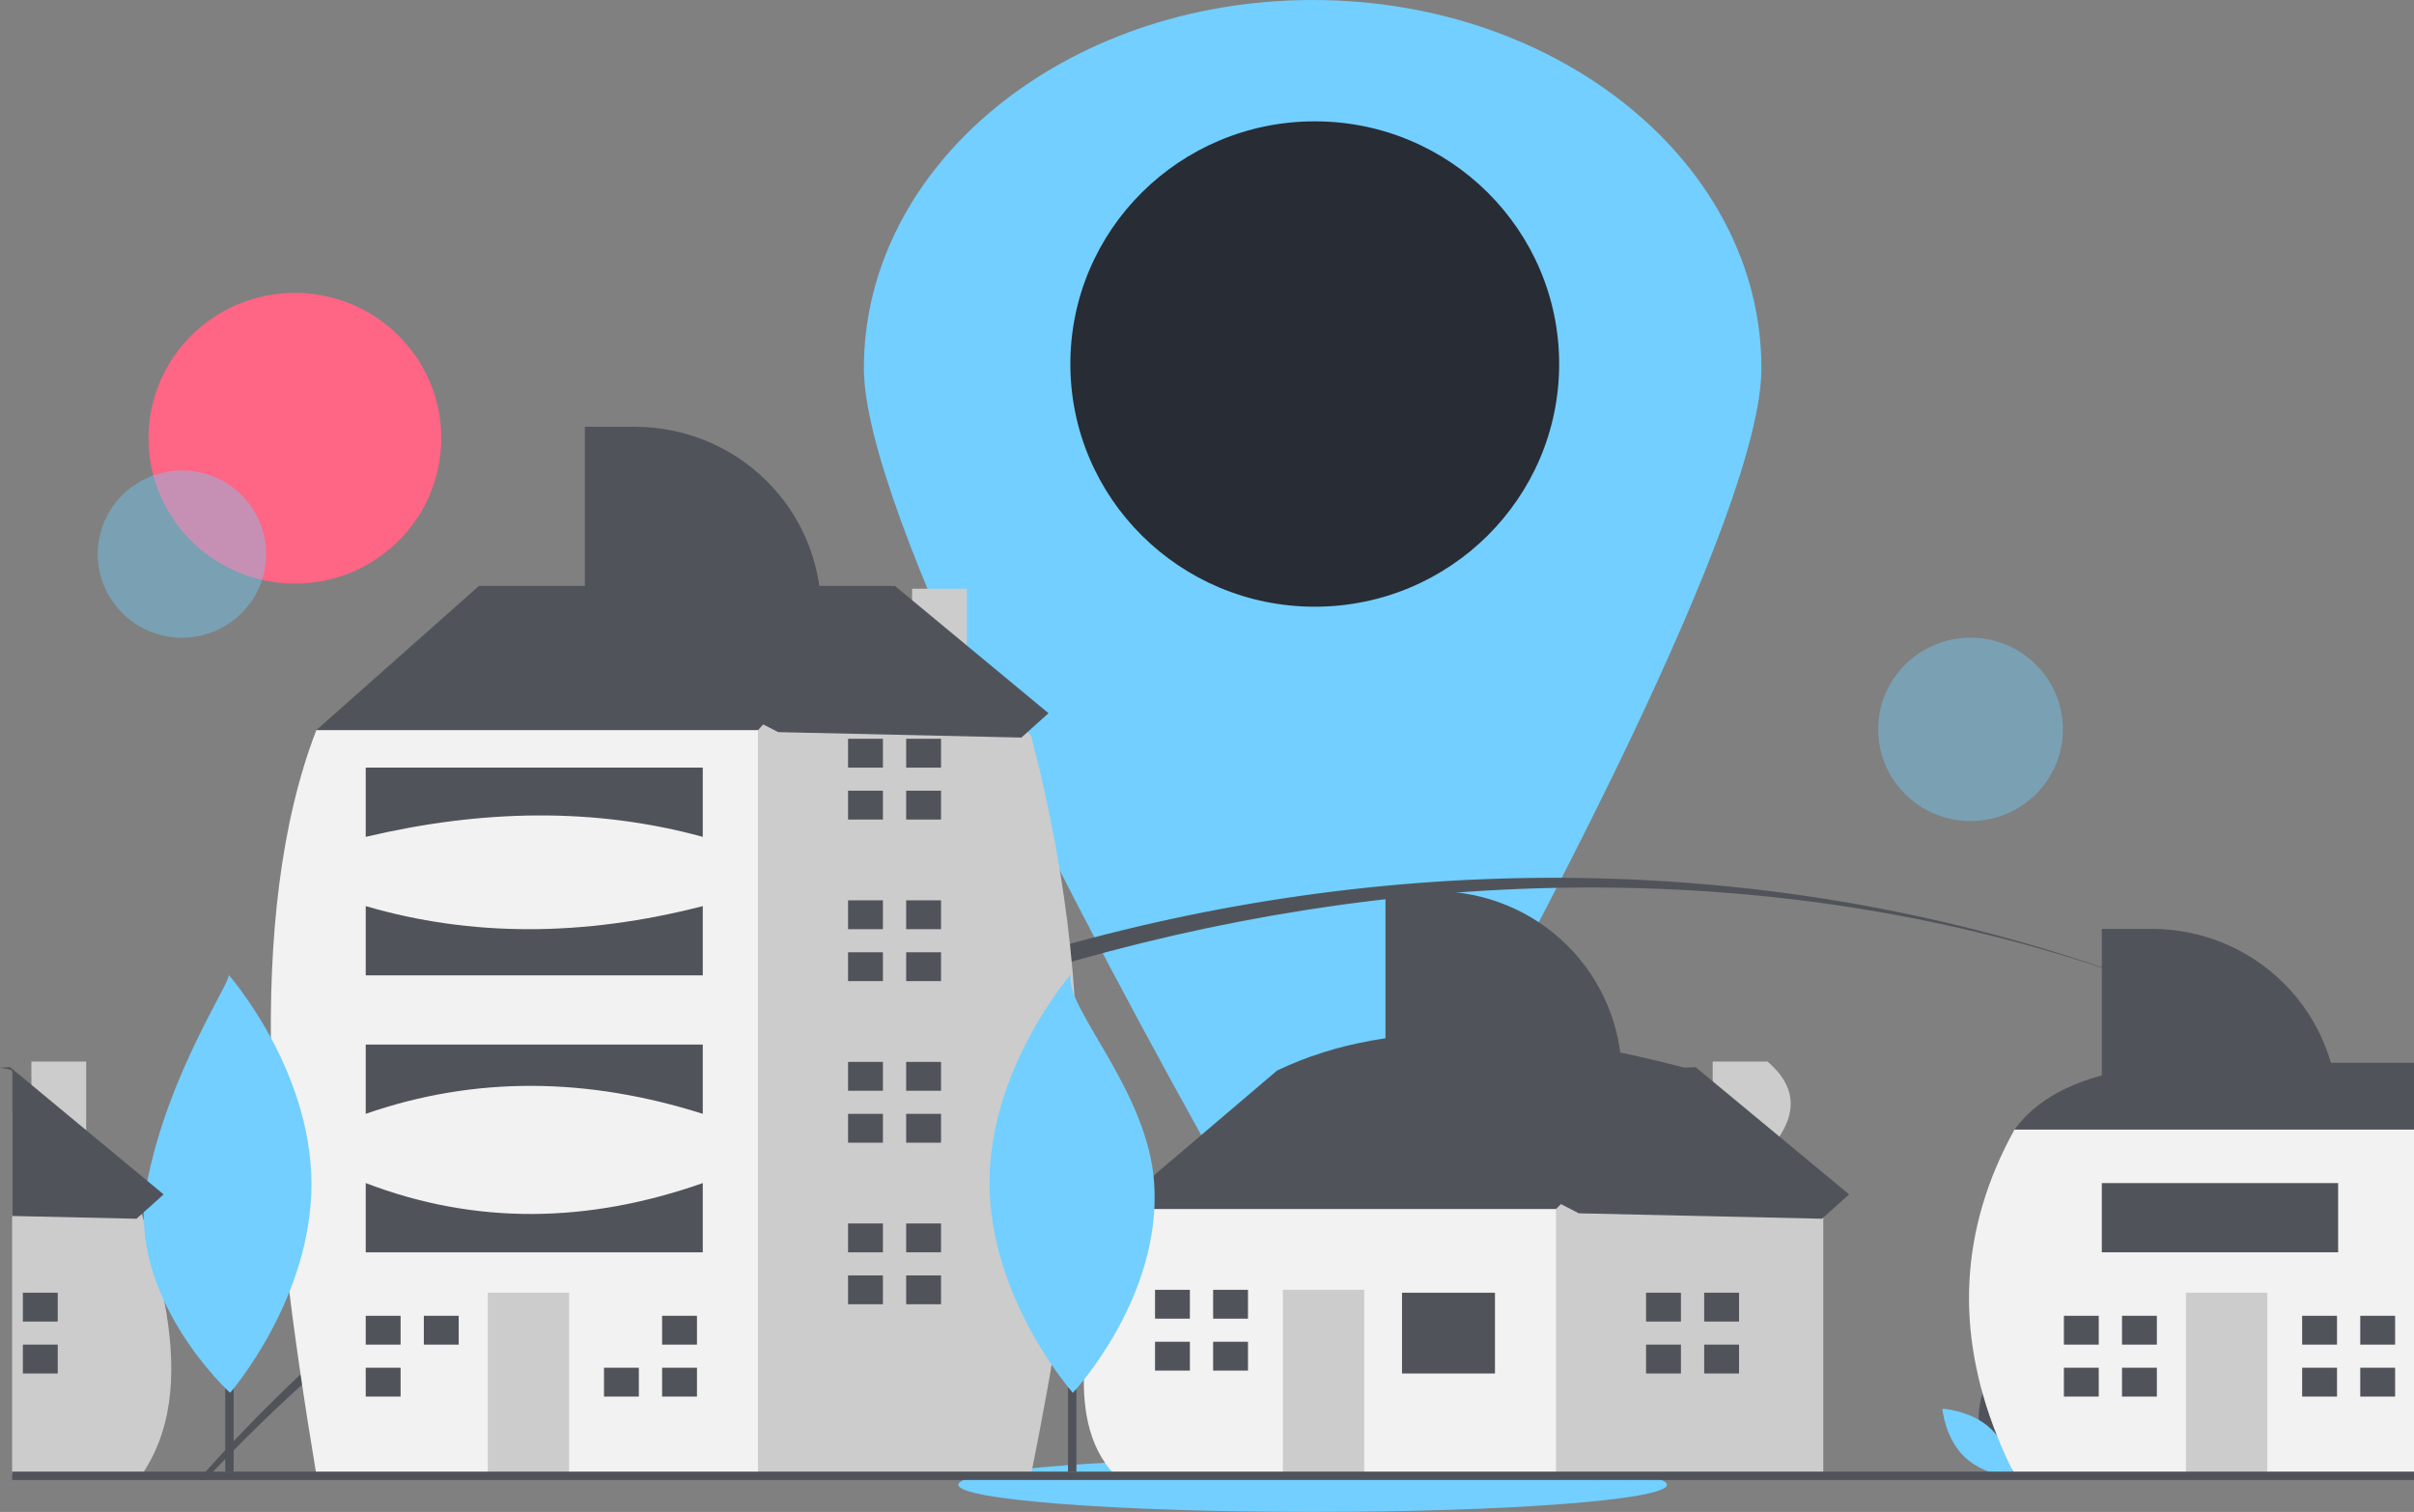 <svg width="546" height="342" viewBox="0 0 546 342" fill="none" xmlns="http://www.w3.org/2000/svg">
<rect x="0" y="0" width="546" height="342" fill="#808080" stroke="none"/>
<g clip-path="url(#clip0_207_167)">
<path d="M398.398 83.288C398.398 116.1 346.751 212.865 317.139 265.65C315.13 269.231 312.195 272.214 308.636 274.292C305.077 276.369 301.024 277.464 296.895 277.464C292.767 277.464 288.714 276.369 285.155 274.292C281.596 272.214 278.661 269.231 276.652 265.65C247.04 212.865 195.393 116.1 195.393 83.288C195.393 37.289 240.837 0 296.895 0C352.954 0 398.398 37.289 398.398 83.288Z" fill="#72CFFF"/>
<path d="M297.372 137.236C327.902 137.236 352.651 112.659 352.651 82.342C352.651 52.024 327.902 27.447 297.372 27.447C266.843 27.447 242.094 52.024 242.094 82.342C242.094 112.659 266.843 137.236 297.372 137.236Z" fill="#282C34"/>
<path d="M66.698 132.011C84.984 132.011 99.808 117.29 99.808 99.132C99.808 80.973 84.984 66.252 66.698 66.252C48.412 66.252 33.588 80.973 33.588 99.132C33.588 117.29 48.412 132.011 66.698 132.011Z" fill="#FF6584"/>
<path d="M296.896 342C341.159 342 377.042 339.249 377.042 335.856C377.042 332.463 341.159 329.712 296.896 329.712C252.632 329.712 216.749 332.463 216.749 335.856C216.749 339.249 252.632 342 296.896 342Z" fill="#72CFFF"/>
<path opacity="0.4" d="M59.957 128.371C61.642 118.059 54.59 108.343 44.206 106.669C33.821 104.996 24.037 111.999 22.352 122.311C20.667 132.623 27.719 142.339 38.103 144.013C48.487 145.686 58.272 138.683 59.957 128.371Z" fill="#72CFFF"/>
<path d="M486.804 222.919C336.799 167.078 153.846 221.518 48.216 332.879C47.616 333.503 47.016 334.137 46.434 334.772H44.824C45.376 334.137 45.948 333.503 46.51 332.879C154.332 213.048 334.855 165.289 486.804 222.919Z" fill="#50545A"/>
<path d="M527.796 241.441C514.537 234.419 500.846 228.233 486.804 222.919C500.883 228.145 514.58 234.334 527.796 241.441Z" fill="#50545A"/>
<path opacity="0.4" d="M445.698 185.728C457.237 185.728 466.59 176.44 466.59 164.982C466.59 153.524 457.237 144.235 445.698 144.235C434.16 144.235 424.807 153.524 424.807 164.982C424.807 176.44 434.16 185.728 445.698 185.728Z" fill="#72CFFF"/>
<path d="M448.025 324.56C449.639 330.487 455.169 334.157 455.169 334.157C455.169 334.157 458.081 328.219 456.467 322.292C454.852 316.366 449.323 312.695 449.323 312.695C449.323 312.695 446.41 318.634 448.025 324.56Z" fill="#50545A"/>
<path d="M450.397 323.287C454.827 327.569 455.368 334.153 455.368 334.153C455.368 334.153 448.727 333.793 444.297 329.51C439.867 325.227 439.325 318.644 439.325 318.644C439.325 318.644 445.967 319.004 450.397 323.287Z" fill="#72CFFF"/>
<path d="M3.202 242.156V251.299L2.745 251.791V242.062C2.897 242.09 3.05 242.128 3.202 242.156Z" fill="#50545A"/>
<path d="M32.538 332.874C32.405 333.092 32.262 333.31 32.119 333.528H2.745V242.611L3.202 242.156L7.1 246.557V240.122H19.491V260.546L32.004 274.658L32.119 274.79C32.271 275.264 32.414 275.737 32.557 276.21C32.558 276.217 32.562 276.224 32.567 276.229C34.444 282.193 35.983 288.257 37.18 294.391C39.905 308.863 39.496 322.132 32.538 332.874Z" fill="#CCCCCC"/>
<path d="M13.059 292.411H5.172V298.937H13.059V292.411Z" fill="#50545A"/>
<path d="M13.059 304.158H5.172V310.684H13.059V304.158Z" fill="#50545A"/>
<path d="M255.985 280.011L252.042 273.485L288.845 242.159C316.052 229.154 348.849 232.907 383.48 242.159V251.296L349.306 287.843L309.874 295.674L255.985 280.011Z" fill="#50545A"/>
<path d="M399.77 260.543C406.305 253.324 407.213 246.459 399.77 240.121H387.38V246.561L383.48 242.16L351.935 273.485L346.677 278.706L340.105 304.811L351.935 333.526H412.395V274.791L399.77 260.543Z" fill="#CCCCCC"/>
<path d="M252.042 273.485H351.934V333.526H252.042C239.957 320.542 246.236 296.876 252.042 273.485Z" fill="#F2F2F2"/>
<path d="M338.134 292.411H317.104V310.684H338.134V292.411Z" fill="#50545A"/>
<path d="M308.56 291.758H290.159V333.526H308.56V291.758Z" fill="#CCCCCC"/>
<path d="M269.129 298.285V291.759H261.244V298.285H268.472H269.129Z" fill="#50545A"/>
<path d="M268.472 303.505H261.244V310.032H269.129V303.505H268.472Z" fill="#50545A"/>
<path d="M282.273 291.758H274.387V298.285H282.273V291.758Z" fill="#50545A"/>
<path d="M282.273 303.505H274.387V310.032H282.273V303.505Z" fill="#50545A"/>
<path d="M380.194 298.938V292.411H372.307V298.938H379.536H380.194Z" fill="#50545A"/>
<path d="M379.536 304.158H372.307V310.684H380.194V304.158H379.536Z" fill="#50545A"/>
<path d="M393.337 292.411H385.451V298.937H393.337V292.411Z" fill="#50545A"/>
<path d="M393.337 304.158H385.451V310.684H393.337V304.158Z" fill="#50545A"/>
<path d="M78.12 170.372L71.549 165.15L108.351 132.519H201.671V161.235L141.21 201.698L78.12 170.372Z" fill="#50545A"/>
<path d="M218.685 150.824V133.171H206.295V137.495L201.67 132.519L171.44 165.15L159.611 172.982L141.269 306.057L168.93 333.526H233.215C243.065 284.322 250.876 233.775 233.215 166.455L218.685 150.824Z" fill="#CCCCCC"/>
<path d="M71.548 165.15H171.44V333.526H71.548C60.617 268.113 55.279 207.453 71.548 165.15Z" fill="#F2F2F2"/>
<path d="M128.723 292.411H110.322V333.526H128.723V292.411Z" fill="#CCCCCC"/>
<path d="M90.606 304.158V297.633H82.721V304.158H89.95H90.606Z" fill="#50545A"/>
<path d="M89.95 309.379H82.721V315.906H90.606V309.379H89.95Z" fill="#50545A"/>
<path d="M103.75 297.632H95.864V304.158H103.75V297.632Z" fill="#50545A"/>
<path d="M143.839 309.379H136.61V315.906H144.495V309.379H143.839Z" fill="#50545A"/>
<path d="M157.639 297.632H149.753V304.158H157.639V297.632Z" fill="#50545A"/>
<path d="M157.639 309.379H149.753V315.905H157.639V309.379Z" fill="#50545A"/>
<path d="M199.699 173.634V167.108H191.813V173.634H199.042H199.699Z" fill="#50545A"/>
<path d="M199.042 178.856H191.813V185.382H199.699V178.856H199.042Z" fill="#50545A"/>
<path d="M212.843 167.108H204.956V173.634H212.843V167.108Z" fill="#50545A"/>
<path d="M212.843 178.855H204.956V185.381H212.843V178.855Z" fill="#50545A"/>
<path d="M199.699 210.182V203.655H191.813V210.182H199.042H199.699Z" fill="#50545A"/>
<path d="M199.042 215.402H191.813V221.928H199.699V215.402H199.042Z" fill="#50545A"/>
<path d="M212.843 203.655H204.956V210.181H212.843V203.655Z" fill="#50545A"/>
<path d="M212.843 215.402H204.956V221.928H212.843V215.402Z" fill="#50545A"/>
<path d="M199.699 246.728V240.201H191.813V246.728H199.042H199.699Z" fill="#50545A"/>
<path d="M199.042 251.949H191.813V258.475H199.699V251.949H199.042Z" fill="#50545A"/>
<path d="M212.843 240.201H204.956V246.728H212.843V240.201Z" fill="#50545A"/>
<path d="M212.843 251.948H204.956V258.475H212.843V251.948Z" fill="#50545A"/>
<path d="M199.699 283.275V276.748H191.813V283.275H199.042H199.699Z" fill="#50545A"/>
<path d="M199.042 288.496H191.813V295.021H199.699V288.496H199.042Z" fill="#50545A"/>
<path d="M212.843 276.748H204.956V283.274H212.843V276.748Z" fill="#50545A"/>
<path d="M212.843 288.495H204.956V295.021H212.843V288.495Z" fill="#50545A"/>
<path d="M82.72 173.634H158.954V189.297C134.518 182.6 109.037 183.081 82.72 189.297V173.634Z" fill="#50545A"/>
<path d="M82.72 204.96C106.513 211.921 131.925 211.921 158.954 204.96V220.623H82.72V204.96Z" fill="#50545A"/>
<path d="M82.72 236.286H158.954V251.949C132.973 243.71 107.536 243.322 82.72 251.949V236.286Z" fill="#50545A"/>
<path d="M82.72 267.611C107.582 277.127 133.016 276.731 158.954 267.611V283.274H82.72V267.611Z" fill="#50545A"/>
<path d="M492.437 240.4H546V266.03L541.215 267.517L525.299 272.45L500.328 266.706L475.386 260.966L462.215 257.936L455.638 255.52C461.109 248.065 471.059 242.203 492.437 240.4Z" fill="#50545A"/>
<path d="M546 255.52V333.527H455.638C455.61 333.479 455.591 333.435 455.562 333.387V333.383C455.541 333.328 455.515 333.276 455.486 333.225C454.075 330.405 452.811 327.593 451.693 324.788C442.21 301.053 443.239 277.944 455.638 255.52H546Z" fill="#F2F2F2"/>
<path d="M512.814 292.411H494.413V333.526H512.814V292.411Z" fill="#CCCCCC"/>
<path d="M474.697 304.158V297.633H466.811V304.158H474.04H474.697Z" fill="#50545A"/>
<path d="M474.04 309.379H466.811V315.906H474.697V309.379H474.04Z" fill="#50545A"/>
<path d="M487.841 297.632H479.955V304.158H487.841V297.632Z" fill="#50545A"/>
<path d="M487.841 309.379H479.955V315.905H487.841V309.379Z" fill="#50545A"/>
<path d="M528.586 304.158V297.633H520.7V304.158H527.93H528.586Z" fill="#50545A"/>
<path d="M527.93 309.379H520.7V315.906H528.586V309.379H527.93Z" fill="#50545A"/>
<path d="M541.73 297.632H533.844V304.158H541.73V297.632Z" fill="#50545A"/>
<path d="M541.73 309.379H533.844V315.905H541.73V309.379Z" fill="#50545A"/>
<path d="M475.389 210.114H486.717C497.89 210.114 508.605 214.521 516.505 222.367C524.406 230.212 528.844 240.853 528.844 251.949H475.389V210.114Z" fill="#50545A"/>
<path d="M132.28 96.539H143.608C154.781 96.539 165.497 100.946 173.397 108.792C181.298 116.638 185.736 127.278 185.736 138.374H132.28V96.539Z" fill="#50545A"/>
<path d="M313.365 201.595H324.693C335.866 201.595 346.582 206.003 354.482 213.849C362.383 221.694 366.821 232.335 366.821 243.43H313.365V201.595Z" fill="#50545A"/>
<path d="M528.844 267.611H475.389V283.274H528.844V267.611Z" fill="#50545A"/>
<path d="M546 332.879H2.745V334.772H546V332.879Z" fill="#50545A"/>
<path d="M52.849 258.104H50.943V332.874H52.849V258.104Z" fill="#50545A"/>
<path d="M70.441 267.633C70.562 293.778 52.039 315.058 52.039 315.058C52.039 315.058 28.317 293.496 33.197 267.803C38.105 241.964 53.402 220.487 51.599 220.378C51.599 220.378 70.319 241.487 70.441 267.633Z" fill="#72CFFF"/>
<path d="M243.465 258.104H241.559V332.874H243.465V258.104Z" fill="#50545A"/>
<path d="M261.056 267.633C262.775 293.722 242.655 315.058 242.655 315.058C242.655 315.058 223.935 293.948 223.813 267.803C223.692 241.658 242.215 220.378 242.215 220.378C240.409 227.545 259.666 246.523 261.056 267.633Z" fill="#72CFFF"/>
<path d="M119.624 136.563L202.422 132.541L237.155 161.331L231.014 166.837L176.013 165.607L119.624 136.563Z" fill="#50545A"/>
<path d="M37.008 270.172L32.548 274.175L32.004 274.658L30.87 275.68L2.745 275.055V242.062C1.83 241.863 0.915 241.674 0 241.494L2.278 241.38L2.745 241.768L7.1 245.374L19.491 255.653L33.329 267.124L37.008 270.172Z" fill="#50545A"/>
<path d="M300.709 245.406L383.507 241.384L418.24 270.174L412.099 275.679L357.098 274.45L300.709 245.406Z" fill="#50545A"/>
</g>
<defs>
<clipPath id="clip0_207_167">
<rect width="546" height="342" fill="white"/>
</clipPath>
</defs>
</svg>
